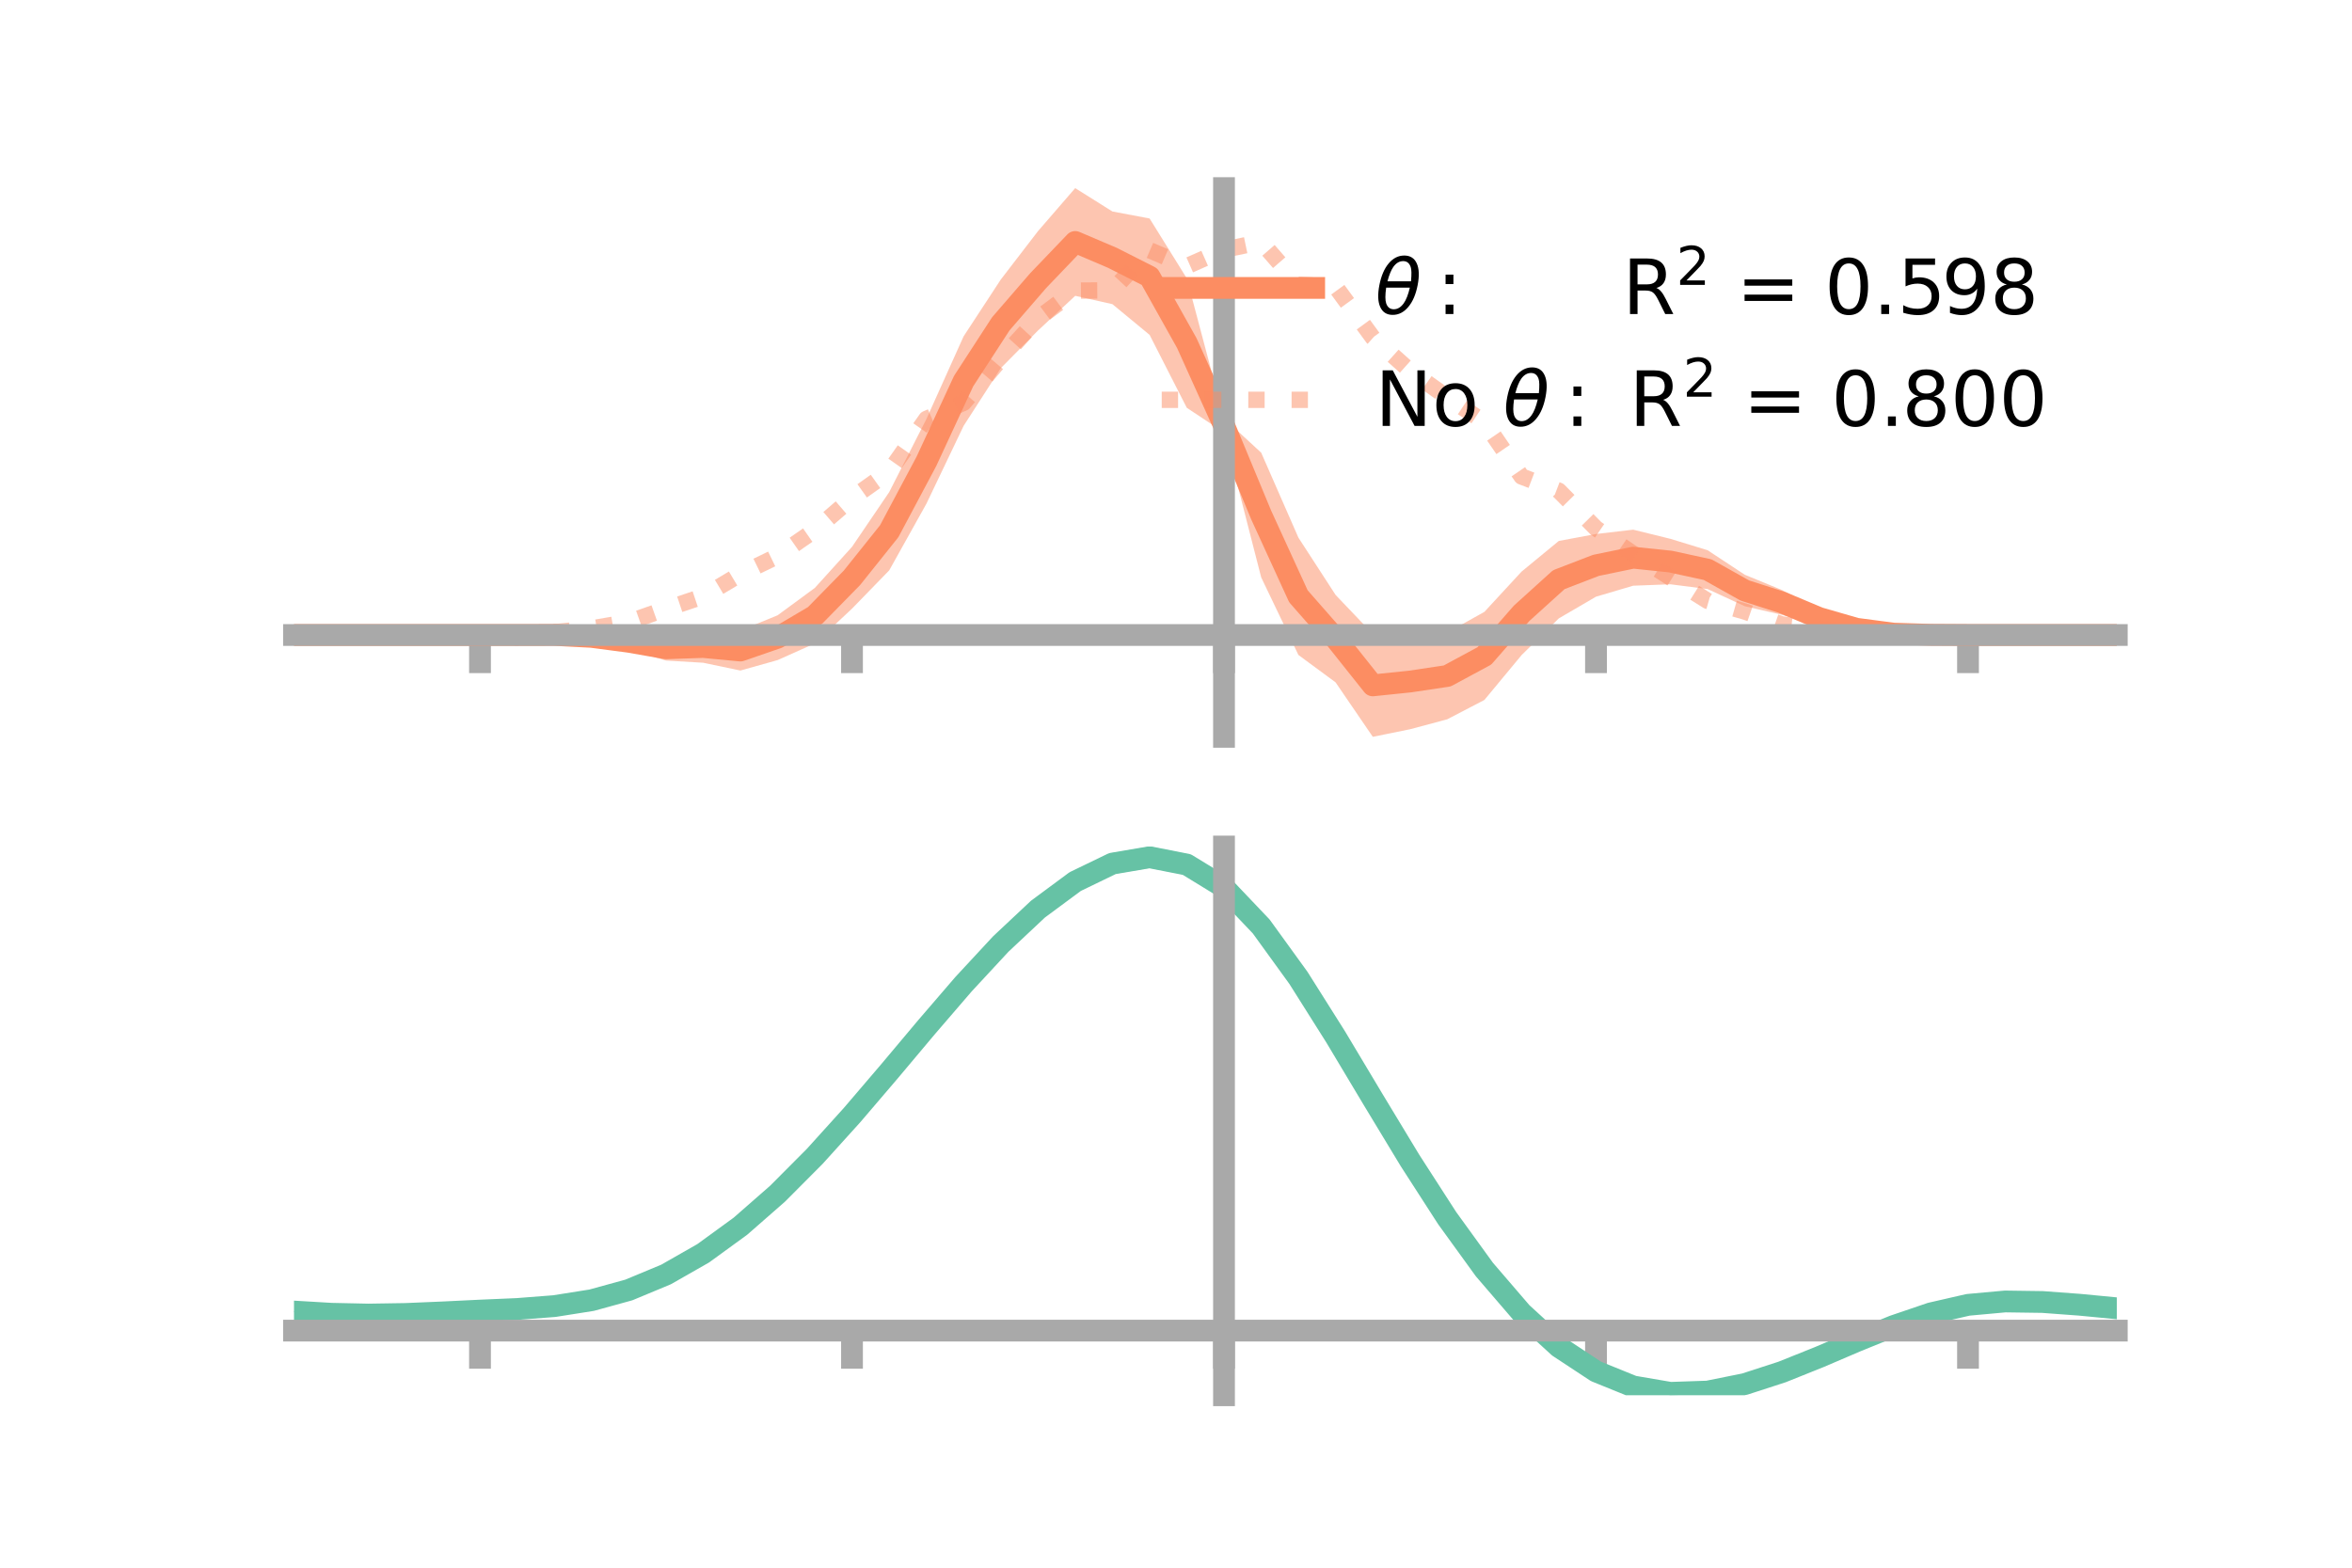 <?xml version="1.0" encoding="utf-8" standalone="no"?>
<!DOCTYPE svg PUBLIC "-//W3C//DTD SVG 1.1//EN"
  "http://www.w3.org/Graphics/SVG/1.1/DTD/svg11.dtd">
<!-- Created with matplotlib (https://matplotlib.org/) -->
<svg height="144pt" version="1.1" viewBox="0 0 216 144" width="216pt" xmlns="http://www.w3.org/2000/svg" xmlns:xlink="http://www.w3.org/1999/xlink">
 <defs>
  <style type="text/css">*{stroke-linecap:butt;stroke-linejoin:round;}</style>
 </defs>
 <g id="figure_1">
  <g id="patch_1">
   <path d="M 0 144 
L 216 144 
L 216 0 
L 0 0 
z
" style="fill:none;"/>
  </g>
  <g id="axes_1">
   <g id="patch_2">
    <path d="M 27 67.68 
L 194.4 67.68 
L 194.4 17.28 
L 27 17.28 
z
" style="fill:none;"/>
   </g>
   <g id="PolyCollection_1">
    <path clip-path="url(#p4633b74e5f)" d="M 27 58.327 
L 27 58.327 
L 30.416 58.327 
L 33.833 58.327 
L 37.249 58.327 
L 40.665 58.327 
L 44.082 58.327 
L 47.498 58.232 
L 50.914 58.042 
L 54.331 58.077 
L 57.747 58.232 
L 61.163 58.422 
L 64.58 57.985 
L 67.996 57.918 
L 71.412 56.518 
L 74.829 54.005 
L 78.245 50.232 
L 81.661 45.202 
L 85.078 38.489 
L 88.494 30.895 
L 91.91 25.676 
L 95.327 21.23 
L 98.743 17.28 
L 102.159 19.425 
L 105.576 20.069 
L 108.992 25.569 
L 112.408 38.429 
L 115.824 41.582 
L 119.241 49.383 
L 122.657 54.648 
L 126.073 58.231 
L 129.49 58.218 
L 132.906 58.11 
L 136.322 56.203 
L 139.739 52.502 
L 143.155 49.689 
L 146.571 49.052 
L 149.988 48.653 
L 153.404 49.494 
L 156.82 50.541 
L 160.237 52.794 
L 163.653 54.197 
L 167.069 56.038 
L 170.486 57.328 
L 173.902 57.912 
L 177.318 58.208 
L 180.735 58.327 
L 184.151 58.327 
L 187.567 58.327 
L 190.984 58.327 
L 194.4 58.327 
L 194.4 58.327 
L 194.4 58.327 
L 190.984 58.327 
L 187.567 58.327 
L 184.151 58.327 
L 180.735 58.328 
L 177.318 58.408 
L 173.902 58.493 
L 170.486 58.179 
L 167.069 57.5 
L 163.653 56.474 
L 160.237 55.686 
L 156.82 54.106 
L 153.404 53.67 
L 149.988 53.8 
L 146.571 54.809 
L 143.155 56.803 
L 139.739 60.173 
L 136.322 64.294 
L 132.906 66.072 
L 129.49 66.986 
L 126.073 67.68 
L 122.657 62.68 
L 119.241 60.16 
L 115.824 53.036 
L 112.408 39.723 
L 108.992 37.459 
L 105.576 30.76 
L 102.159 27.938 
L 98.743 27.173 
L 95.327 30.358 
L 91.91 33.816 
L 88.494 39.12 
L 85.078 46.27 
L 81.661 52.392 
L 78.245 55.907 
L 74.829 59.105 
L 71.412 60.633 
L 67.996 61.592 
L 64.58 60.877 
L 61.163 60.675 
L 57.747 59.668 
L 54.331 58.924 
L 50.914 58.604 
L 47.498 58.429 
L 44.082 58.328 
L 40.665 58.327 
L 37.249 58.327 
L 33.833 58.327 
L 30.416 58.327 
L 27 58.327 
z
" style="fill:#fc8d62;fill-opacity:0.5;"/>
   </g>
   <g id="matplotlib.axis_1">
    <g id="xtick_1">
     <g id="line2d_1">
      <defs>
       <path d="M 0 0 
L 0 3.5 
" id="ma90f7fa441" style="stroke:#a9a9a9;stroke-width:2;"/>
      </defs>
      <g>
       <use style="fill:#a9a9a9;stroke:#a9a9a9;stroke-width:2;" x="44.082" xlink:href="#ma90f7fa441" y="58.327"/>
      </g>
     </g>
    </g>
    <g id="xtick_2">
     <g id="line2d_2">
      <g>
       <use style="fill:#a9a9a9;stroke:#a9a9a9;stroke-width:2;" x="78.245" xlink:href="#ma90f7fa441" y="58.327"/>
      </g>
     </g>
    </g>
    <g id="xtick_3">
     <g id="line2d_3">
      <g>
       <use style="fill:#a9a9a9;stroke:#a9a9a9;stroke-width:2;" x="112.408" xlink:href="#ma90f7fa441" y="58.327"/>
      </g>
     </g>
    </g>
    <g id="xtick_4">
     <g id="line2d_4">
      <g>
       <use style="fill:#a9a9a9;stroke:#a9a9a9;stroke-width:2;" x="146.571" xlink:href="#ma90f7fa441" y="58.327"/>
      </g>
     </g>
    </g>
    <g id="xtick_5">
     <g id="line2d_5">
      <g>
       <use style="fill:#a9a9a9;stroke:#a9a9a9;stroke-width:2;" x="180.735" xlink:href="#ma90f7fa441" y="58.327"/>
      </g>
     </g>
    </g>
   </g>
   <g id="matplotlib.axis_2"/>
   <g id="line2d_6">
    <path clip-path="url(#p4633b74e5f)" d="M 27 58.327 
L 30.416 58.327 
L 33.833 58.327 
L 37.249 58.327 
L 40.665 58.327 
L 44.082 58.327 
L 47.498 58.331 
L 50.914 58.323 
L 54.331 58.5 
L 57.747 58.95 
L 61.163 59.548 
L 64.58 59.431 
L 67.996 59.755 
L 71.412 58.576 
L 74.829 56.555 
L 78.245 53.07 
L 81.661 48.797 
L 85.078 42.379 
L 88.494 35.007 
L 91.91 29.746 
L 95.327 25.794 
L 98.743 22.226 
L 102.159 23.682 
L 105.576 25.414 
L 108.992 31.514 
L 112.408 39.076 
L 115.824 47.309 
L 119.241 54.771 
L 122.657 58.664 
L 126.073 62.956 
L 129.49 62.602 
L 132.906 62.091 
L 136.322 60.248 
L 139.739 56.337 
L 143.155 53.246 
L 146.571 51.931 
L 149.988 51.226 
L 153.404 51.582 
L 156.82 52.323 
L 160.237 54.24 
L 163.653 55.335 
L 167.069 56.769 
L 170.486 57.754 
L 173.902 58.203 
L 177.318 58.308 
L 180.735 58.327 
L 184.151 58.327 
L 187.567 58.327 
L 190.984 58.327 
L 194.4 58.327 
" style="fill:none;stroke:#fc8d62;stroke-linecap:square;stroke-width:2;"/>
   </g>
   <g id="line2d_7">
    <path clip-path="url(#p4633b74e5f)" d="M 27 58.327 
L 30.416 58.327 
L 33.833 58.327 
L 37.249 58.327 
L 40.665 58.327 
L 44.082 58.327 
L 47.498 58.294 
L 50.914 58.072 
L 54.331 57.725 
L 57.747 57.135 
L 61.163 55.925 
L 64.58 54.782 
L 67.996 52.736 
L 71.412 51.079 
L 74.829 48.696 
L 78.245 45.754 
L 81.661 43.323 
L 85.078 38.477 
L 88.494 37.004 
L 91.91 32.983 
L 95.327 29.247 
L 98.743 26.694 
L 102.159 26.671 
L 105.576 22.984 
L 108.992 24.447 
L 112.408 22.941 
L 115.824 22.226 
L 119.241 26.155 
L 122.657 26.337 
L 126.073 31.006 
L 129.49 34.059 
L 132.906 36.492 
L 136.322 38.773 
L 139.739 43.771 
L 143.155 45.072 
L 146.571 48.531 
L 149.988 50.872 
L 153.404 53.054 
L 156.82 55.193 
L 160.237 56.173 
L 163.653 57.36 
L 167.069 57.762 
L 170.486 58.183 
L 173.902 58.361 
L 177.318 58.333 
L 180.735 58.327 
L 184.151 58.327 
L 187.567 58.327 
L 190.984 58.327 
L 194.4 58.327 
" style="fill:none;stroke:#fc8d62;stroke-dasharray:1.5,2.475;stroke-dashoffset:0;stroke-opacity:0.5;stroke-width:1.5;"/>
   </g>
   <g id="patch_3">
    <path d="M 112.408 67.68 
L 112.408 17.28 
" style="fill:none;stroke:#a9a9a9;stroke-linecap:square;stroke-linejoin:miter;stroke-width:2;"/>
   </g>
   <g id="patch_4">
    <path d="M 194.4 67.68 
L 194.4 17.28 
" style="fill:none;"/>
   </g>
   <g id="patch_5">
    <path d="M 27 58.327 
L 194.4 58.327 
" style="fill:none;stroke:#a9a9a9;stroke-linecap:square;stroke-linejoin:miter;stroke-width:2;"/>
   </g>
   <g id="patch_6">
    <path d="M 27 17.28 
L 194.4 17.28 
" style="fill:none;"/>
   </g>
   <g id="legend_1">
    <g id="line2d_8">
     <path d="M 106.69 26.449 
L 120.69 26.449 
" style="fill:none;stroke:#fc8d62;stroke-linecap:square;stroke-width:2;"/>
    </g>
    <g id="line2d_9"/>
    <g id="text_1">
     <!-- $\theta:$      R$^{2}$ = 0.598 -->
     <g transform="translate(126.29 28.899)scale(0.07 -0.07)">
      <defs>
       <path d="M 45.516 34.672 
L 14.453 34.672 
Q 12.359 20.062 14.5 13.875 
Q 17.188 6.25 24.469 6.25 
Q 31.781 6.25 37.359 13.922 
Q 42.234 20.656 45.516 34.672 
z
M 47.016 42.969 
Q 48.344 56.844 46.625 61.719 
Q 43.953 69.438 36.766 69.438 
Q 29.297 69.438 23.828 61.812 
Q 19.531 55.672 16.156 42.969 
z
M 38.188 76.766 
Q 49.906 76.766 54.594 66.406 
Q 59.281 56.109 55.719 37.844 
Q 52.203 19.625 43.453 9.281 
Q 34.766 -1.125 23.047 -1.125 
Q 11.281 -1.125 6.641 9.281 
Q 2 19.625 5.516 37.844 
Q 9.078 56.109 17.719 66.406 
Q 26.422 76.766 38.188 76.766 
z
" id="DejaVuSans-Oblique-952"/>
       <path d="M 11.719 12.406 
L 22.016 12.406 
L 22.016 0 
L 11.719 0 
z
M 11.719 51.703 
L 22.016 51.703 
L 22.016 39.312 
L 11.719 39.312 
z
" id="DejaVuSans-58"/>
       <path id="DejaVuSans-32"/>
       <path d="M 44.391 34.188 
Q 47.562 33.109 50.562 29.594 
Q 53.562 26.078 56.594 19.922 
L 66.609 0 
L 56 0 
L 46.688 18.703 
Q 43.062 26.031 39.672 28.422 
Q 36.281 30.812 30.422 30.812 
L 19.672 30.812 
L 19.672 0 
L 9.812 0 
L 9.812 72.906 
L 32.078 72.906 
Q 44.578 72.906 50.734 67.672 
Q 56.891 62.453 56.891 51.906 
Q 56.891 45.016 53.688 40.469 
Q 50.484 35.938 44.391 34.188 
z
M 19.672 64.797 
L 19.672 38.922 
L 32.078 38.922 
Q 39.203 38.922 42.844 42.219 
Q 46.484 45.516 46.484 51.906 
Q 46.484 58.297 42.844 61.547 
Q 39.203 64.797 32.078 64.797 
z
" id="DejaVuSans-82"/>
       <path d="M 19.188 8.297 
L 53.609 8.297 
L 53.609 0 
L 7.328 0 
L 7.328 8.297 
Q 12.938 14.109 22.625 23.891 
Q 32.328 33.688 34.812 36.531 
Q 39.547 41.844 41.422 45.531 
Q 43.312 49.219 43.312 52.781 
Q 43.312 58.594 39.234 62.25 
Q 35.156 65.922 28.609 65.922 
Q 23.969 65.922 18.812 64.312 
Q 13.672 62.703 7.812 59.422 
L 7.812 69.391 
Q 13.766 71.781 18.938 73 
Q 24.125 74.219 28.422 74.219 
Q 39.75 74.219 46.484 68.547 
Q 53.219 62.891 53.219 53.422 
Q 53.219 48.922 51.531 44.891 
Q 49.859 40.875 45.406 35.406 
Q 44.188 33.984 37.641 27.219 
Q 31.109 20.453 19.188 8.297 
z
" id="DejaVuSans-50"/>
       <path d="M 10.594 45.406 
L 73.188 45.406 
L 73.188 37.203 
L 10.594 37.203 
z
M 10.594 25.484 
L 73.188 25.484 
L 73.188 17.188 
L 10.594 17.188 
z
" id="DejaVuSans-61"/>
       <path d="M 31.781 66.406 
Q 24.172 66.406 20.328 58.906 
Q 16.5 51.422 16.5 36.375 
Q 16.5 21.391 20.328 13.891 
Q 24.172 6.391 31.781 6.391 
Q 39.453 6.391 43.281 13.891 
Q 47.125 21.391 47.125 36.375 
Q 47.125 51.422 43.281 58.906 
Q 39.453 66.406 31.781 66.406 
z
M 31.781 74.219 
Q 44.047 74.219 50.516 64.516 
Q 56.984 54.828 56.984 36.375 
Q 56.984 17.969 50.516 8.266 
Q 44.047 -1.422 31.781 -1.422 
Q 19.531 -1.422 13.062 8.266 
Q 6.594 17.969 6.594 36.375 
Q 6.594 54.828 13.062 64.516 
Q 19.531 74.219 31.781 74.219 
z
" id="DejaVuSans-48"/>
       <path d="M 10.688 12.406 
L 21 12.406 
L 21 0 
L 10.688 0 
z
" id="DejaVuSans-46"/>
       <path d="M 10.797 72.906 
L 49.516 72.906 
L 49.516 64.594 
L 19.828 64.594 
L 19.828 46.734 
Q 21.969 47.469 24.109 47.828 
Q 26.266 48.188 28.422 48.188 
Q 40.625 48.188 47.75 41.5 
Q 54.891 34.812 54.891 23.391 
Q 54.891 11.625 47.562 5.094 
Q 40.234 -1.422 26.906 -1.422 
Q 22.312 -1.422 17.547 -0.641 
Q 12.797 0.141 7.719 1.703 
L 7.719 11.625 
Q 12.109 9.234 16.797 8.062 
Q 21.484 6.891 26.703 6.891 
Q 35.156 6.891 40.078 11.328 
Q 45.016 15.766 45.016 23.391 
Q 45.016 31 40.078 35.438 
Q 35.156 39.891 26.703 39.891 
Q 22.75 39.891 18.812 39.016 
Q 14.891 38.141 10.797 36.281 
z
" id="DejaVuSans-53"/>
       <path d="M 10.984 1.516 
L 10.984 10.5 
Q 14.703 8.734 18.5 7.812 
Q 22.312 6.891 25.984 6.891 
Q 35.75 6.891 40.891 13.453 
Q 46.047 20.016 46.781 33.406 
Q 43.953 29.203 39.594 26.953 
Q 35.25 24.703 29.984 24.703 
Q 19.047 24.703 12.672 31.312 
Q 6.297 37.938 6.297 49.422 
Q 6.297 60.641 12.938 67.422 
Q 19.578 74.219 30.609 74.219 
Q 43.266 74.219 49.922 64.516 
Q 56.594 54.828 56.594 36.375 
Q 56.594 19.141 48.406 8.859 
Q 40.234 -1.422 26.422 -1.422 
Q 22.703 -1.422 18.891 -0.688 
Q 15.094 0.047 10.984 1.516 
z
M 30.609 32.422 
Q 37.25 32.422 41.125 36.953 
Q 45.016 41.5 45.016 49.422 
Q 45.016 57.281 41.125 61.844 
Q 37.25 66.406 30.609 66.406 
Q 23.969 66.406 20.094 61.844 
Q 16.219 57.281 16.219 49.422 
Q 16.219 41.5 20.094 36.953 
Q 23.969 32.422 30.609 32.422 
z
" id="DejaVuSans-57"/>
       <path d="M 31.781 34.625 
Q 24.75 34.625 20.719 30.859 
Q 16.703 27.094 16.703 20.516 
Q 16.703 13.922 20.719 10.156 
Q 24.75 6.391 31.781 6.391 
Q 38.812 6.391 42.859 10.172 
Q 46.922 13.969 46.922 20.516 
Q 46.922 27.094 42.891 30.859 
Q 38.875 34.625 31.781 34.625 
z
M 21.922 38.812 
Q 15.578 40.375 12.031 44.719 
Q 8.5 49.078 8.5 55.328 
Q 8.5 64.062 14.719 69.141 
Q 20.953 74.219 31.781 74.219 
Q 42.672 74.219 48.875 69.141 
Q 55.078 64.062 55.078 55.328 
Q 55.078 49.078 51.531 44.719 
Q 48 40.375 41.703 38.812 
Q 48.828 37.156 52.797 32.312 
Q 56.781 27.484 56.781 20.516 
Q 56.781 9.906 50.312 4.234 
Q 43.844 -1.422 31.781 -1.422 
Q 19.734 -1.422 13.25 4.234 
Q 6.781 9.906 6.781 20.516 
Q 6.781 27.484 10.781 32.312 
Q 14.797 37.156 21.922 38.812 
z
M 18.312 54.391 
Q 18.312 48.734 21.844 45.562 
Q 25.391 42.391 31.781 42.391 
Q 38.141 42.391 41.719 45.562 
Q 45.312 48.734 45.312 54.391 
Q 45.312 60.062 41.719 63.234 
Q 38.141 66.406 31.781 66.406 
Q 25.391 66.406 21.844 63.234 
Q 18.312 60.062 18.312 54.391 
z
" id="DejaVuSans-56"/>
      </defs>
      <use transform="translate(0 0.766)" xlink:href="#DejaVuSans-Oblique-952"/>
      <use transform="translate(80.664 0.766)" xlink:href="#DejaVuSans-58"/>
      <use transform="translate(133.838 0.766)" xlink:href="#DejaVuSans-32"/>
      <use transform="translate(165.625 0.766)" xlink:href="#DejaVuSans-32"/>
      <use transform="translate(197.412 0.766)" xlink:href="#DejaVuSans-32"/>
      <use transform="translate(229.199 0.766)" xlink:href="#DejaVuSans-32"/>
      <use transform="translate(260.986 0.766)" xlink:href="#DejaVuSans-32"/>
      <use transform="translate(292.773 0.766)" xlink:href="#DejaVuSans-32"/>
      <use transform="translate(324.561 0.766)" xlink:href="#DejaVuSans-82"/>
      <use transform="translate(395 39.047)scale(0.7)" xlink:href="#DejaVuSans-50"/>
      <use transform="translate(442.271 0.766)" xlink:href="#DejaVuSans-32"/>
      <use transform="translate(474.058 0.766)" xlink:href="#DejaVuSans-61"/>
      <use transform="translate(557.847 0.766)" xlink:href="#DejaVuSans-32"/>
      <use transform="translate(589.634 0.766)" xlink:href="#DejaVuSans-48"/>
      <use transform="translate(653.257 0.766)" xlink:href="#DejaVuSans-46"/>
      <use transform="translate(685.044 0.766)" xlink:href="#DejaVuSans-53"/>
      <use transform="translate(743.167 0.766)" xlink:href="#DejaVuSans-57"/>
      <use transform="translate(806.79 0.766)" xlink:href="#DejaVuSans-56"/>
     </g>
    </g>
    <g id="line2d_10">
     <path d="M 106.69 36.724 
L 120.69 36.724 
" style="fill:none;stroke:#fc8d62;stroke-dasharray:1.5,2.475;stroke-dashoffset:0;stroke-opacity:0.5;stroke-width:1.5;"/>
    </g>
    <g id="line2d_11"/>
    <g id="text_2">
     <!-- No $\theta:$ R$^{2}$ = 0.800 -->
     <g transform="translate(126.29 39.174)scale(0.07 -0.07)">
      <defs>
       <path d="M 9.812 72.906 
L 23.094 72.906 
L 55.422 11.922 
L 55.422 72.906 
L 64.984 72.906 
L 64.984 0 
L 51.703 0 
L 19.391 60.984 
L 19.391 0 
L 9.812 0 
z
" id="DejaVuSans-78"/>
       <path d="M 30.609 48.391 
Q 23.391 48.391 19.188 42.75 
Q 14.984 37.109 14.984 27.297 
Q 14.984 17.484 19.156 11.844 
Q 23.344 6.203 30.609 6.203 
Q 37.797 6.203 41.984 11.859 
Q 46.188 17.531 46.188 27.297 
Q 46.188 37.016 41.984 42.703 
Q 37.797 48.391 30.609 48.391 
z
M 30.609 56 
Q 42.328 56 49.016 48.375 
Q 55.719 40.766 55.719 27.297 
Q 55.719 13.875 49.016 6.219 
Q 42.328 -1.422 30.609 -1.422 
Q 18.844 -1.422 12.172 6.219 
Q 5.516 13.875 5.516 27.297 
Q 5.516 40.766 12.172 48.375 
Q 18.844 56 30.609 56 
z
" id="DejaVuSans-111"/>
      </defs>
      <use transform="translate(0 0.766)" xlink:href="#DejaVuSans-78"/>
      <use transform="translate(74.805 0.766)" xlink:href="#DejaVuSans-111"/>
      <use transform="translate(135.986 0.766)" xlink:href="#DejaVuSans-32"/>
      <use transform="translate(167.773 0.766)" xlink:href="#DejaVuSans-Oblique-952"/>
      <use transform="translate(248.438 0.766)" xlink:href="#DejaVuSans-58"/>
      <use transform="translate(301.611 0.766)" xlink:href="#DejaVuSans-32"/>
      <use transform="translate(333.398 0.766)" xlink:href="#DejaVuSans-82"/>
      <use transform="translate(403.838 39.047)scale(0.7)" xlink:href="#DejaVuSans-50"/>
      <use transform="translate(451.108 0.766)" xlink:href="#DejaVuSans-32"/>
      <use transform="translate(482.896 0.766)" xlink:href="#DejaVuSans-61"/>
      <use transform="translate(566.685 0.766)" xlink:href="#DejaVuSans-32"/>
      <use transform="translate(598.472 0.766)" xlink:href="#DejaVuSans-48"/>
      <use transform="translate(662.095 0.766)" xlink:href="#DejaVuSans-46"/>
      <use transform="translate(691.257 0.766)" xlink:href="#DejaVuSans-56"/>
      <use transform="translate(754.88 0.766)" xlink:href="#DejaVuSans-48"/>
      <use transform="translate(818.503 0.766)" xlink:href="#DejaVuSans-48"/>
     </g>
    </g>
   </g>
  </g>
  <g id="axes_2">
   <g id="patch_7">
    <path d="M 27 128.16 
L 194.4 128.16 
L 194.4 77.76 
L 27 77.76 
z
" style="fill:none;"/>
   </g>
   <g id="PolyCollection_2">
    <path clip-path="url(#p9174aadc37)" d="M 27 120.514 
L 27 120.433 
L 30.416 120.644 
L 33.833 120.718 
L 37.249 120.657 
L 40.665 120.504 
L 44.082 120.329 
L 47.498 120.177 
L 50.914 119.906 
L 54.331 119.359 
L 57.747 118.409 
L 61.163 116.965 
L 64.58 114.976 
L 67.996 112.433 
L 71.412 109.369 
L 74.829 105.851 
L 78.245 101.979 
L 81.661 97.882 
L 85.078 93.716 
L 88.494 89.655 
L 91.91 85.888 
L 95.327 82.614 
L 98.743 80.035 
L 102.159 78.352 
L 105.576 77.76 
L 108.992 78.445 
L 112.408 80.573 
L 115.824 84.222 
L 119.241 89.015 
L 122.657 94.517 
L 126.073 100.318 
L 129.49 106.063 
L 132.906 111.451 
L 136.322 116.248 
L 139.739 120.285 
L 143.155 123.46 
L 146.571 125.735 
L 149.988 127.131 
L 153.404 127.72 
L 156.82 127.611 
L 160.237 126.936 
L 163.653 125.848 
L 167.069 124.505 
L 170.486 123.071 
L 173.902 121.703 
L 177.318 120.554 
L 180.735 119.776 
L 184.151 119.466 
L 187.567 119.519 
L 190.984 119.781 
L 194.4 120.121 
L 194.4 120.228 
L 194.4 120.228 
L 190.984 119.914 
L 187.567 119.67 
L 184.151 119.627 
L 180.735 119.939 
L 177.318 120.726 
L 173.902 121.904 
L 170.486 123.32 
L 167.069 124.81 
L 163.653 126.204 
L 160.237 127.334 
L 156.82 128.035 
L 153.404 128.16 
L 149.988 127.581 
L 146.571 126.205 
L 143.155 123.978 
L 139.739 120.889 
L 136.322 116.978 
L 132.906 112.339 
L 129.49 107.129 
L 126.073 101.571 
L 122.657 95.953 
L 119.241 90.622 
L 115.824 85.975 
L 112.408 82.438 
L 108.992 80.381 
L 105.576 79.724 
L 102.159 80.297 
L 98.743 81.919 
L 95.327 84.396 
L 91.91 87.534 
L 88.494 91.136 
L 85.078 95.014 
L 81.661 98.985 
L 78.245 102.886 
L 74.829 106.571 
L 71.412 109.919 
L 67.996 112.837 
L 64.58 115.266 
L 61.163 117.176 
L 57.747 118.574 
L 54.331 119.502 
L 50.914 120.037 
L 47.498 120.298 
L 44.082 120.439 
L 40.665 120.597 
L 37.249 120.731 
L 33.833 120.777 
L 30.416 120.706 
L 27 120.514 
z
" style="fill:#66c2a5;fill-opacity:0.5;"/>
   </g>
   <g id="matplotlib.axis_3">
    <g id="xtick_6">
     <g id="line2d_12">
      <g>
       <use style="fill:#a9a9a9;stroke:#a9a9a9;stroke-width:2;" x="44.082" xlink:href="#ma90f7fa441" y="122.224"/>
      </g>
     </g>
    </g>
    <g id="xtick_7">
     <g id="line2d_13">
      <g>
       <use style="fill:#a9a9a9;stroke:#a9a9a9;stroke-width:2;" x="78.245" xlink:href="#ma90f7fa441" y="122.224"/>
      </g>
     </g>
    </g>
    <g id="xtick_8">
     <g id="line2d_14">
      <g>
       <use style="fill:#a9a9a9;stroke:#a9a9a9;stroke-width:2;" x="112.408" xlink:href="#ma90f7fa441" y="122.224"/>
      </g>
     </g>
    </g>
    <g id="xtick_9">
     <g id="line2d_15">
      <g>
       <use style="fill:#a9a9a9;stroke:#a9a9a9;stroke-width:2;" x="146.571" xlink:href="#ma90f7fa441" y="122.224"/>
      </g>
     </g>
    </g>
    <g id="xtick_10">
     <g id="line2d_16">
      <g>
       <use style="fill:#a9a9a9;stroke:#a9a9a9;stroke-width:2;" x="180.735" xlink:href="#ma90f7fa441" y="122.224"/>
      </g>
     </g>
    </g>
   </g>
   <g id="matplotlib.axis_4"/>
   <g id="line2d_17">
    <path clip-path="url(#p9174aadc37)" d="M 27 120.473 
L 30.416 120.675 
L 33.833 120.748 
L 37.249 120.694 
L 40.665 120.55 
L 44.082 120.384 
L 47.498 120.237 
L 50.914 119.972 
L 54.331 119.431 
L 57.747 118.492 
L 61.163 117.07 
L 64.58 115.121 
L 67.996 112.635 
L 71.412 109.644 
L 74.829 106.211 
L 78.245 102.432 
L 81.661 98.434 
L 85.078 94.365 
L 88.494 90.396 
L 91.91 86.711 
L 95.327 83.505 
L 98.743 80.977 
L 102.159 79.325 
L 105.576 78.742 
L 108.992 79.413 
L 112.408 81.505 
L 115.824 85.098 
L 119.241 89.819 
L 122.657 95.235 
L 126.073 100.945 
L 129.49 106.596 
L 132.906 111.895 
L 136.322 116.613 
L 139.739 120.587 
L 143.155 123.719 
L 146.571 125.97 
L 149.988 127.356 
L 153.404 127.94 
L 156.82 127.823 
L 160.237 127.135 
L 163.653 126.026 
L 167.069 124.657 
L 170.486 123.195 
L 173.902 121.803 
L 177.318 120.64 
L 180.735 119.857 
L 184.151 119.546 
L 187.567 119.594 
L 190.984 119.847 
L 194.4 120.175 
" style="fill:none;stroke:#66c2a5;stroke-linecap:square;stroke-width:2;"/>
   </g>
   <g id="patch_8">
    <path d="M 112.408 128.16 
L 112.408 77.76 
" style="fill:none;stroke:#a9a9a9;stroke-linecap:square;stroke-linejoin:miter;stroke-width:2;"/>
   </g>
   <g id="patch_9">
    <path d="M 194.4 128.16 
L 194.4 77.76 
" style="fill:none;"/>
   </g>
   <g id="patch_10">
    <path d="M 27 122.224 
L 194.4 122.224 
" style="fill:none;stroke:#a9a9a9;stroke-linecap:square;stroke-linejoin:miter;stroke-width:2;"/>
   </g>
   <g id="patch_11">
    <path d="M 27 77.76 
L 194.4 77.76 
" style="fill:none;"/>
   </g>
  </g>
 </g>
 <defs>
  <clipPath id="p4633b74e5f">
   <rect height="50.4" width="167.4" x="27" y="17.28"/>
  </clipPath>
  <clipPath id="p9174aadc37">
   <rect height="50.4" width="167.4" x="27" y="77.76"/>
  </clipPath>
 </defs>
</svg>
